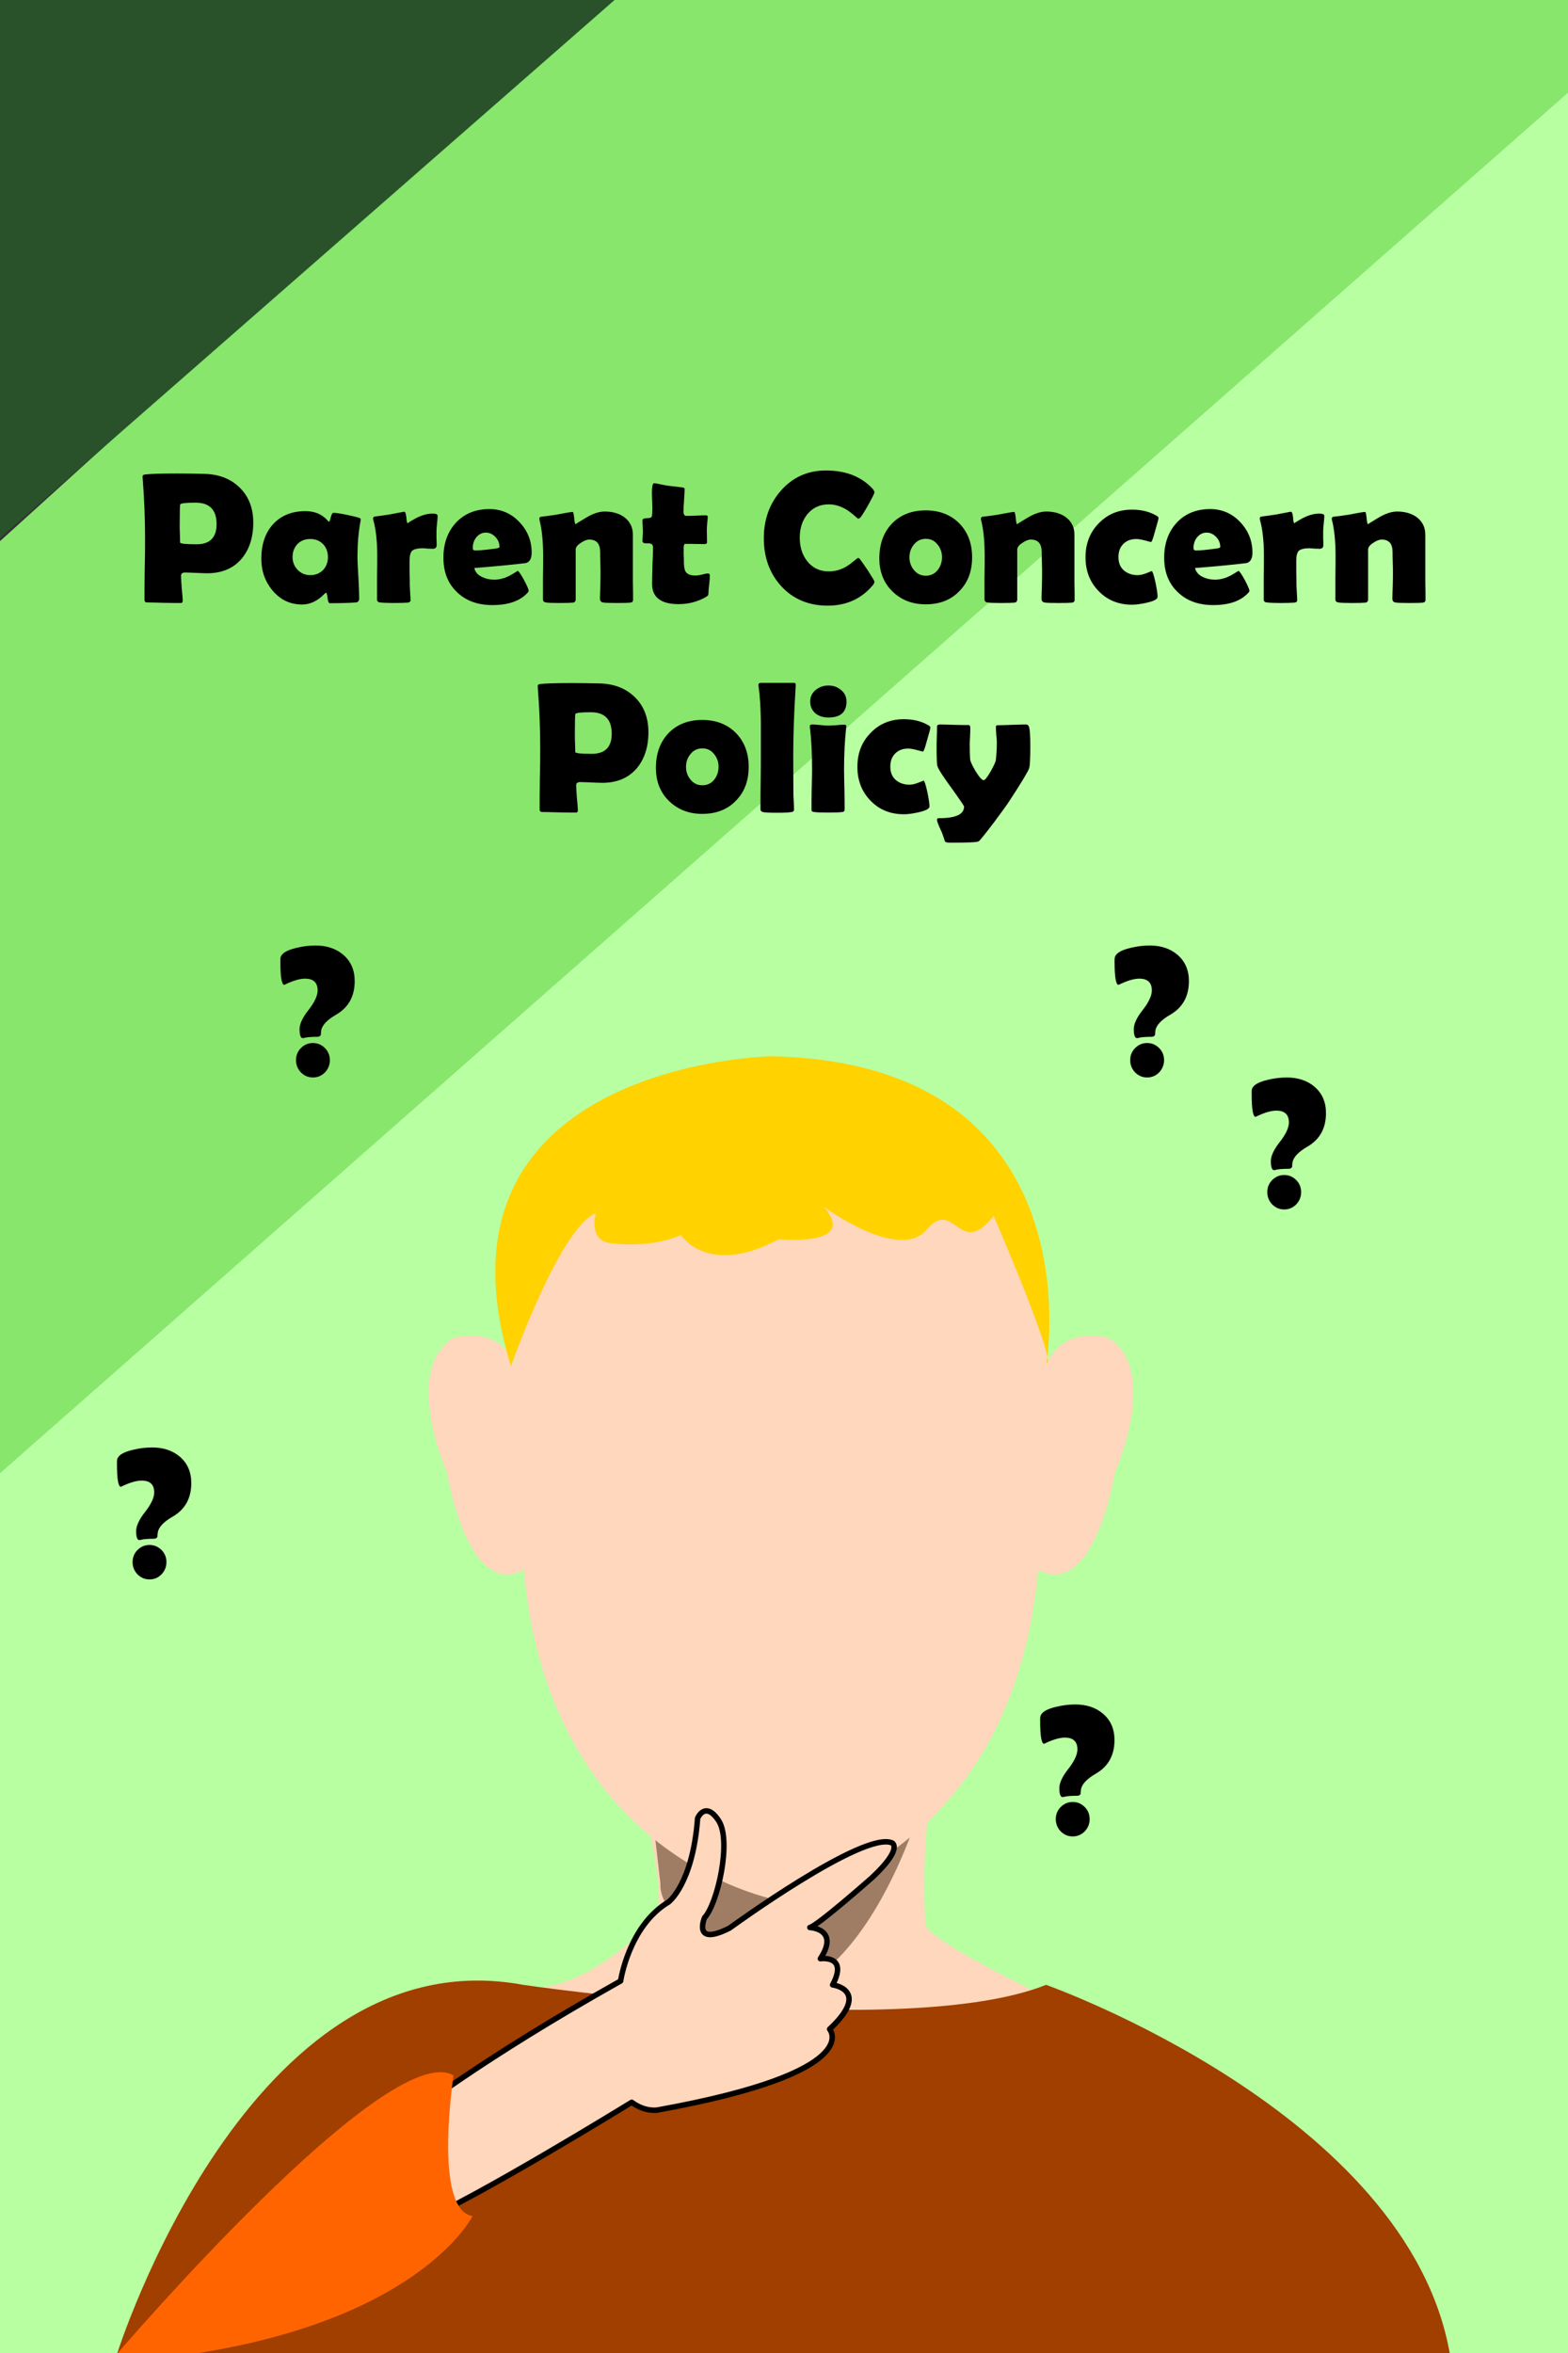 <?xml version="1.0" encoding="UTF-8" standalone="no"?>
<!DOCTYPE svg PUBLIC "-//W3C//DTD SVG 1.1//EN" "http://www.w3.org/Graphics/SVG/1.1/DTD/svg11.dtd">
<svg width="100%" height="100%" viewBox="0 0 100 150" version="1.1" xmlns="http://www.w3.org/2000/svg" xmlns:xlink="http://www.w3.org/1999/xlink" xml:space="preserve" xmlns:serif="http://www.serif.com/" style="fill-rule:evenodd;clip-rule:evenodd;stroke-linecap:round;stroke-linejoin:round;stroke-miterlimit:1.5;">
    <rect x="0" y="0" width="100" height="150" fill="#333333" stroke="none"/>
    <path d="M100,0L100,150L0,150L0,90.581L100,0Z" style="fill:rgb(184,255,162);"/>
    <g transform="matrix(1,0,0,1,1.42109e-14,-56.083)">
        <path d="M0,90.581L0,150L100,61.992L100,0" style="fill:rgb(136,230,108);"/>
    </g>
    <g transform="matrix(1,0,0,1,-3.241,3.812)">
        <g transform="matrix(12,0,0,12,11.833,34.593)">
            <path d="M0.63,-0.424C0.63,-0.345 0.609,-0.281 0.568,-0.232C0.524,-0.181 0.463,-0.155 0.385,-0.155C0.372,-0.155 0.352,-0.156 0.326,-0.157C0.3,-0.158 0.28,-0.159 0.267,-0.159C0.253,-0.159 0.246,-0.153 0.246,-0.141C0.246,-0.126 0.248,-0.104 0.25,-0.074C0.253,-0.045 0.255,-0.022 0.255,-0.008C0.255,-0 0.251,0.003 0.245,0.003C0.225,0.003 0.195,0.003 0.155,0.002C0.116,0.001 0.086,-0 0.066,-0C0.056,-0 0.052,-0.005 0.052,-0.014C0.052,-0.05 0.052,-0.105 0.053,-0.177C0.055,-0.249 0.055,-0.304 0.055,-0.34C0.055,-0.442 0.051,-0.549 0.042,-0.662L0.042,-0.669C0.041,-0.675 0.046,-0.679 0.056,-0.68C0.082,-0.683 0.138,-0.685 0.224,-0.685C0.275,-0.685 0.324,-0.684 0.371,-0.683C0.448,-0.681 0.51,-0.657 0.558,-0.61C0.606,-0.563 0.63,-0.501 0.63,-0.424ZM0.435,-0.416C0.435,-0.492 0.398,-0.53 0.324,-0.53C0.272,-0.53 0.245,-0.527 0.242,-0.521C0.24,-0.517 0.239,-0.479 0.239,-0.408C0.239,-0.398 0.239,-0.383 0.24,-0.364C0.241,-0.344 0.241,-0.329 0.241,-0.319C0.241,-0.312 0.271,-0.309 0.329,-0.309C0.4,-0.309 0.435,-0.345 0.435,-0.416Z" style="fill-rule:nonzero;"/>
        </g>
        <g transform="matrix(12,0,0,12,19.655,34.593)">
            <path d="M0.532,-0.244C0.532,-0.219 0.534,-0.182 0.537,-0.132C0.54,-0.083 0.541,-0.046 0.541,-0.021C0.541,-0.008 0.535,-0.001 0.524,-0C0.484,0.003 0.437,0.004 0.385,0.004C0.379,0.004 0.375,-0.005 0.373,-0.024C0.371,-0.042 0.368,-0.052 0.365,-0.052C0.363,-0.051 0.359,-0.048 0.355,-0.044C0.319,-0.007 0.279,0.011 0.238,0.011C0.174,0.011 0.122,-0.014 0.08,-0.064C0.041,-0.111 0.021,-0.167 0.021,-0.232C0.021,-0.307 0.041,-0.368 0.082,-0.414C0.124,-0.461 0.182,-0.485 0.256,-0.485C0.307,-0.485 0.347,-0.467 0.377,-0.431C0.378,-0.43 0.379,-0.429 0.38,-0.429C0.383,-0.429 0.387,-0.437 0.39,-0.452C0.394,-0.468 0.399,-0.476 0.404,-0.476C0.416,-0.476 0.439,-0.473 0.473,-0.466C0.505,-0.459 0.528,-0.454 0.542,-0.449C0.547,-0.447 0.549,-0.445 0.549,-0.441C0.549,-0.44 0.549,-0.437 0.548,-0.431C0.537,-0.372 0.532,-0.31 0.532,-0.244ZM0.375,-0.241C0.375,-0.269 0.366,-0.292 0.349,-0.31C0.331,-0.328 0.309,-0.337 0.281,-0.337C0.253,-0.337 0.23,-0.328 0.213,-0.31C0.196,-0.292 0.187,-0.269 0.187,-0.241C0.187,-0.215 0.196,-0.192 0.214,-0.173C0.233,-0.154 0.255,-0.145 0.281,-0.145C0.308,-0.145 0.331,-0.154 0.349,-0.172C0.366,-0.19 0.375,-0.213 0.375,-0.241Z" style="fill-rule:nonzero;"/>
        </g>
        <g transform="matrix(12,0,0,12,26.71,34.593)">
            <path d="M0.365,-0.304C0.365,-0.292 0.358,-0.285 0.344,-0.285C0.338,-0.285 0.329,-0.286 0.317,-0.286C0.305,-0.287 0.296,-0.288 0.291,-0.288C0.264,-0.288 0.245,-0.283 0.235,-0.275C0.226,-0.266 0.221,-0.249 0.221,-0.224C0.221,-0.21 0.221,-0.188 0.221,-0.16C0.222,-0.131 0.222,-0.11 0.222,-0.096C0.222,-0.087 0.223,-0.073 0.224,-0.054C0.225,-0.035 0.226,-0.021 0.226,-0.012C0.226,-0.004 0.221,-0 0.21,0.001C0.194,0.002 0.17,0.003 0.138,0.003C0.107,0.003 0.083,0.002 0.064,-0C0.053,-0.001 0.048,-0.007 0.048,-0.016C0.048,-0.042 0.048,-0.081 0.048,-0.133C0.049,-0.185 0.049,-0.224 0.049,-0.25C0.049,-0.326 0.042,-0.389 0.028,-0.439C0.027,-0.442 0.027,-0.444 0.027,-0.446C0.027,-0.451 0.029,-0.454 0.034,-0.456C0.052,-0.458 0.078,-0.462 0.113,-0.467C0.164,-0.477 0.191,-0.482 0.192,-0.482C0.198,-0.482 0.202,-0.472 0.204,-0.451C0.205,-0.431 0.208,-0.42 0.212,-0.42C0.208,-0.42 0.221,-0.429 0.252,-0.446C0.284,-0.463 0.314,-0.472 0.343,-0.472C0.361,-0.472 0.37,-0.468 0.37,-0.46C0.37,-0.451 0.369,-0.437 0.367,-0.42C0.365,-0.401 0.364,-0.388 0.364,-0.38C0.364,-0.37 0.364,-0.358 0.364,-0.342C0.365,-0.323 0.365,-0.31 0.365,-0.304Z" style="fill-rule:nonzero;"/>
        </g>
        <g transform="matrix(12,0,0,12,31.28,34.593)">
            <path d="M0.489,-0.265C0.489,-0.232 0.478,-0.214 0.457,-0.209C0.453,-0.208 0.42,-0.205 0.356,-0.198C0.318,-0.194 0.26,-0.189 0.184,-0.183C0.189,-0.162 0.202,-0.146 0.226,-0.135C0.244,-0.126 0.266,-0.121 0.29,-0.121C0.319,-0.121 0.348,-0.129 0.377,-0.145C0.39,-0.152 0.402,-0.16 0.415,-0.168C0.421,-0.165 0.433,-0.148 0.449,-0.118C0.465,-0.088 0.473,-0.069 0.473,-0.061C0.473,-0.059 0.471,-0.055 0.466,-0.05C0.426,-0.007 0.364,0.014 0.281,0.014C0.203,0.014 0.141,-0.008 0.093,-0.054C0.044,-0.1 0.02,-0.161 0.02,-0.238C0.02,-0.313 0.042,-0.374 0.085,-0.422C0.13,-0.471 0.19,-0.496 0.264,-0.496C0.327,-0.496 0.38,-0.473 0.423,-0.428C0.467,-0.382 0.489,-0.328 0.489,-0.265ZM0.318,-0.295C0.318,-0.315 0.311,-0.333 0.296,-0.348C0.282,-0.363 0.265,-0.371 0.245,-0.371C0.225,-0.371 0.208,-0.362 0.194,-0.345C0.182,-0.329 0.176,-0.311 0.176,-0.289C0.176,-0.28 0.18,-0.276 0.189,-0.276C0.214,-0.276 0.251,-0.28 0.302,-0.287C0.313,-0.289 0.318,-0.291 0.318,-0.295Z" style="fill-rule:nonzero;"/>
        </g>
        <g transform="matrix(12,0,0,12,37.292,34.593)">
            <path d="M0.527,-0.014C0.527,-0.005 0.522,-0 0.513,0.001C0.504,0.002 0.48,0.003 0.442,0.003C0.401,0.003 0.375,0.002 0.366,-0C0.356,-0.002 0.351,-0.009 0.351,-0.02C0.351,-0.035 0.352,-0.058 0.353,-0.089C0.354,-0.12 0.354,-0.144 0.354,-0.159C0.354,-0.171 0.354,-0.189 0.353,-0.213C0.352,-0.237 0.352,-0.255 0.352,-0.267C0.352,-0.312 0.333,-0.334 0.294,-0.334C0.281,-0.334 0.266,-0.328 0.25,-0.317C0.231,-0.305 0.222,-0.293 0.222,-0.281L0.222,-0.017C0.222,-0.006 0.217,-0 0.207,0.001C0.196,0.002 0.172,0.003 0.137,0.003C0.099,0.003 0.074,0.002 0.063,-0C0.053,-0.002 0.048,-0.007 0.048,-0.016C0.048,-0.042 0.048,-0.08 0.048,-0.131C0.049,-0.182 0.049,-0.22 0.049,-0.246C0.049,-0.327 0.042,-0.391 0.03,-0.437C0.029,-0.44 0.029,-0.442 0.029,-0.444C0.029,-0.45 0.031,-0.453 0.036,-0.455C0.057,-0.457 0.084,-0.461 0.118,-0.466C0.17,-0.476 0.199,-0.481 0.206,-0.481C0.209,-0.481 0.212,-0.47 0.214,-0.448C0.216,-0.426 0.219,-0.415 0.222,-0.415C0.219,-0.415 0.236,-0.426 0.275,-0.449C0.313,-0.472 0.347,-0.483 0.376,-0.483C0.417,-0.483 0.452,-0.473 0.479,-0.454C0.51,-0.431 0.526,-0.4 0.526,-0.36L0.526,-0.204C0.526,-0.183 0.526,-0.151 0.526,-0.109C0.527,-0.067 0.527,-0.035 0.527,-0.014Z" style="fill-rule:nonzero;"/>
        </g>
        <g transform="matrix(12,0,0,12,44.095,34.593)">
            <path d="M0.368,-0.143C0.368,-0.133 0.367,-0.118 0.365,-0.099C0.362,-0.079 0.361,-0.064 0.361,-0.055C0.361,-0.046 0.36,-0.04 0.358,-0.037C0.356,-0.035 0.351,-0.031 0.342,-0.026C0.3,-0.003 0.253,0.009 0.202,0.009C0.108,0.009 0.061,-0.027 0.061,-0.099C0.061,-0.121 0.062,-0.153 0.063,-0.196C0.065,-0.239 0.066,-0.271 0.066,-0.293C0.066,-0.307 0.058,-0.314 0.041,-0.314L0.035,-0.314C0.032,-0.314 0.03,-0.314 0.028,-0.314C0.016,-0.314 0.01,-0.318 0.01,-0.327C0.01,-0.332 0.01,-0.34 0.011,-0.351C0.012,-0.362 0.012,-0.37 0.012,-0.375C0.012,-0.382 0.012,-0.392 0.011,-0.406C0.01,-0.42 0.01,-0.431 0.01,-0.438C0.01,-0.444 0.02,-0.448 0.041,-0.448C0.053,-0.449 0.059,-0.452 0.06,-0.458C0.062,-0.47 0.063,-0.49 0.062,-0.517C0.061,-0.559 0.06,-0.579 0.06,-0.577C0.06,-0.614 0.064,-0.633 0.071,-0.633C0.08,-0.633 0.092,-0.631 0.108,-0.627C0.127,-0.623 0.14,-0.621 0.147,-0.62C0.164,-0.618 0.189,-0.615 0.222,-0.611C0.23,-0.61 0.234,-0.607 0.234,-0.603C0.234,-0.59 0.233,-0.57 0.231,-0.543C0.229,-0.517 0.228,-0.497 0.228,-0.484C0.228,-0.468 0.233,-0.46 0.242,-0.46C0.254,-0.46 0.271,-0.46 0.294,-0.461C0.317,-0.462 0.334,-0.463 0.346,-0.463C0.353,-0.463 0.357,-0.46 0.357,-0.456C0.357,-0.448 0.356,-0.437 0.354,-0.422C0.353,-0.407 0.352,-0.396 0.352,-0.388L0.353,-0.32C0.353,-0.313 0.348,-0.31 0.339,-0.31L0.273,-0.311L0.237,-0.311C0.232,-0.311 0.229,-0.304 0.229,-0.29L0.229,-0.255C0.23,-0.239 0.23,-0.228 0.23,-0.22C0.23,-0.193 0.233,-0.174 0.239,-0.164C0.248,-0.15 0.265,-0.143 0.291,-0.143C0.299,-0.143 0.311,-0.144 0.326,-0.148C0.341,-0.152 0.352,-0.154 0.358,-0.154C0.365,-0.154 0.368,-0.15 0.368,-0.143Z" style="fill-rule:nonzero;"/>
        </g>
        <g transform="matrix(12,0,0,12,51.63,34.593)">
            <path d="M0.615,-0.11C0.615,-0.105 0.612,-0.098 0.605,-0.09C0.545,-0.019 0.465,0.017 0.366,0.017C0.265,0.017 0.182,-0.018 0.119,-0.087C0.058,-0.154 0.027,-0.239 0.027,-0.341C0.027,-0.44 0.057,-0.524 0.117,-0.593C0.18,-0.665 0.26,-0.701 0.357,-0.701C0.462,-0.701 0.545,-0.669 0.605,-0.604C0.611,-0.597 0.615,-0.59 0.615,-0.585C0.615,-0.579 0.603,-0.556 0.581,-0.516C0.558,-0.476 0.544,-0.454 0.538,-0.449C0.535,-0.447 0.532,-0.445 0.528,-0.445C0.527,-0.445 0.519,-0.452 0.504,-0.465C0.486,-0.48 0.469,-0.493 0.452,-0.501C0.426,-0.514 0.4,-0.521 0.372,-0.521C0.324,-0.521 0.286,-0.503 0.257,-0.467C0.231,-0.434 0.218,-0.393 0.218,-0.344C0.218,-0.295 0.231,-0.253 0.257,-0.22C0.286,-0.183 0.324,-0.165 0.372,-0.165C0.4,-0.165 0.427,-0.171 0.453,-0.184C0.469,-0.192 0.486,-0.203 0.503,-0.218C0.518,-0.23 0.526,-0.236 0.527,-0.236C0.531,-0.236 0.534,-0.235 0.537,-0.231C0.542,-0.225 0.556,-0.205 0.58,-0.17C0.603,-0.134 0.615,-0.114 0.615,-0.11Z" style="fill-rule:nonzero;"/>
        </g>
        <g transform="matrix(12,0,0,12,59.106,34.593)">
            <path d="M0.511,-0.24C0.511,-0.166 0.489,-0.106 0.443,-0.06C0.398,-0.013 0.338,0.01 0.264,0.01C0.193,0.01 0.134,-0.013 0.087,-0.059C0.041,-0.104 0.018,-0.163 0.018,-0.234C0.018,-0.31 0.04,-0.371 0.084,-0.418C0.129,-0.465 0.189,-0.489 0.264,-0.489C0.338,-0.489 0.397,-0.466 0.443,-0.42C0.488,-0.374 0.511,-0.314 0.511,-0.24ZM0.351,-0.24C0.351,-0.266 0.343,-0.289 0.327,-0.308C0.311,-0.328 0.291,-0.338 0.265,-0.338C0.239,-0.338 0.218,-0.328 0.202,-0.308C0.186,-0.289 0.178,-0.266 0.178,-0.24C0.178,-0.214 0.186,-0.191 0.202,-0.172C0.218,-0.152 0.239,-0.142 0.265,-0.142C0.291,-0.142 0.312,-0.152 0.328,-0.172C0.343,-0.191 0.351,-0.214 0.351,-0.24Z" style="fill-rule:nonzero;"/>
        </g>
        <g transform="matrix(12,0,0,12,65.452,34.593)">
            <path d="M0.527,-0.014C0.527,-0.005 0.522,-0 0.513,0.001C0.504,0.002 0.48,0.003 0.442,0.003C0.401,0.003 0.375,0.002 0.366,-0C0.356,-0.002 0.351,-0.009 0.351,-0.02C0.351,-0.035 0.352,-0.058 0.353,-0.089C0.354,-0.12 0.354,-0.144 0.354,-0.159C0.354,-0.171 0.354,-0.189 0.353,-0.213C0.352,-0.237 0.352,-0.255 0.352,-0.267C0.352,-0.312 0.333,-0.334 0.294,-0.334C0.281,-0.334 0.266,-0.328 0.25,-0.317C0.231,-0.305 0.222,-0.293 0.222,-0.281L0.222,-0.017C0.222,-0.006 0.217,-0 0.207,0.001C0.196,0.002 0.172,0.003 0.137,0.003C0.099,0.003 0.074,0.002 0.063,-0C0.053,-0.002 0.048,-0.007 0.048,-0.016C0.048,-0.042 0.048,-0.08 0.048,-0.131C0.049,-0.182 0.049,-0.22 0.049,-0.246C0.049,-0.327 0.042,-0.391 0.03,-0.437C0.029,-0.44 0.029,-0.442 0.029,-0.444C0.029,-0.45 0.031,-0.453 0.036,-0.455C0.057,-0.457 0.084,-0.461 0.118,-0.466C0.17,-0.476 0.199,-0.481 0.206,-0.481C0.209,-0.481 0.212,-0.47 0.214,-0.448C0.216,-0.426 0.219,-0.415 0.222,-0.415C0.219,-0.415 0.236,-0.426 0.275,-0.449C0.313,-0.472 0.347,-0.483 0.376,-0.483C0.417,-0.483 0.452,-0.473 0.479,-0.454C0.51,-0.431 0.526,-0.4 0.526,-0.36L0.526,-0.204C0.526,-0.183 0.526,-0.151 0.526,-0.109C0.527,-0.067 0.527,-0.035 0.527,-0.014Z" style="fill-rule:nonzero;"/>
        </g>
        <g transform="matrix(12,0,0,12,72.255,34.593)">
            <path d="M0.365,-0.321C0.364,-0.321 0.355,-0.324 0.335,-0.329C0.316,-0.334 0.3,-0.337 0.288,-0.337C0.259,-0.337 0.236,-0.328 0.219,-0.311C0.201,-0.293 0.193,-0.27 0.193,-0.241C0.193,-0.211 0.202,-0.188 0.221,-0.171C0.24,-0.154 0.265,-0.145 0.295,-0.145C0.309,-0.145 0.325,-0.149 0.343,-0.156C0.361,-0.163 0.37,-0.167 0.369,-0.167C0.374,-0.167 0.381,-0.146 0.39,-0.105C0.398,-0.067 0.401,-0.042 0.401,-0.03C0.401,-0.017 0.381,-0.007 0.341,0.002C0.31,0.009 0.284,0.012 0.265,0.012C0.194,0.012 0.134,-0.012 0.088,-0.06C0.041,-0.108 0.018,-0.168 0.018,-0.24C0.018,-0.312 0.041,-0.372 0.088,-0.42C0.135,-0.469 0.194,-0.493 0.265,-0.493C0.314,-0.493 0.356,-0.483 0.393,-0.462C0.402,-0.457 0.406,-0.453 0.406,-0.449C0.406,-0.444 0.401,-0.425 0.391,-0.391C0.382,-0.358 0.376,-0.338 0.373,-0.332C0.371,-0.325 0.368,-0.321 0.365,-0.321Z" style="fill-rule:nonzero;"/>
        </g>
        <g transform="matrix(12,0,0,12,77.247,34.593)">
            <path d="M0.489,-0.265C0.489,-0.232 0.478,-0.214 0.457,-0.209C0.453,-0.208 0.42,-0.205 0.356,-0.198C0.318,-0.194 0.26,-0.189 0.184,-0.183C0.189,-0.162 0.202,-0.146 0.226,-0.135C0.244,-0.126 0.266,-0.121 0.29,-0.121C0.319,-0.121 0.348,-0.129 0.377,-0.145C0.39,-0.152 0.402,-0.16 0.415,-0.168C0.421,-0.165 0.433,-0.148 0.449,-0.118C0.465,-0.088 0.473,-0.069 0.473,-0.061C0.473,-0.059 0.471,-0.055 0.466,-0.05C0.426,-0.007 0.364,0.014 0.281,0.014C0.203,0.014 0.141,-0.008 0.093,-0.054C0.044,-0.1 0.02,-0.161 0.02,-0.238C0.02,-0.313 0.042,-0.374 0.085,-0.422C0.13,-0.471 0.19,-0.496 0.264,-0.496C0.327,-0.496 0.38,-0.473 0.423,-0.428C0.467,-0.382 0.489,-0.328 0.489,-0.265ZM0.318,-0.295C0.318,-0.315 0.311,-0.333 0.296,-0.348C0.282,-0.363 0.265,-0.371 0.245,-0.371C0.225,-0.371 0.208,-0.362 0.194,-0.345C0.182,-0.329 0.176,-0.311 0.176,-0.289C0.176,-0.28 0.18,-0.276 0.189,-0.276C0.214,-0.276 0.251,-0.28 0.302,-0.287C0.313,-0.289 0.318,-0.291 0.318,-0.295Z" style="fill-rule:nonzero;"/>
        </g>
        <g transform="matrix(12,0,0,12,83.259,34.593)">
            <path d="M0.365,-0.304C0.365,-0.292 0.358,-0.285 0.344,-0.285C0.338,-0.285 0.329,-0.286 0.317,-0.286C0.305,-0.287 0.296,-0.288 0.291,-0.288C0.264,-0.288 0.245,-0.283 0.235,-0.275C0.226,-0.266 0.221,-0.249 0.221,-0.224C0.221,-0.21 0.221,-0.188 0.221,-0.16C0.222,-0.131 0.222,-0.11 0.222,-0.096C0.222,-0.087 0.223,-0.073 0.224,-0.054C0.225,-0.035 0.226,-0.021 0.226,-0.012C0.226,-0.004 0.221,-0 0.21,0.001C0.194,0.002 0.17,0.003 0.138,0.003C0.107,0.003 0.083,0.002 0.064,-0C0.053,-0.001 0.048,-0.007 0.048,-0.016C0.048,-0.042 0.048,-0.081 0.048,-0.133C0.049,-0.185 0.049,-0.224 0.049,-0.25C0.049,-0.326 0.042,-0.389 0.028,-0.439C0.027,-0.442 0.027,-0.444 0.027,-0.446C0.027,-0.451 0.029,-0.454 0.034,-0.456C0.052,-0.458 0.078,-0.462 0.113,-0.467C0.164,-0.477 0.191,-0.482 0.192,-0.482C0.198,-0.482 0.202,-0.472 0.204,-0.451C0.205,-0.431 0.208,-0.42 0.212,-0.42C0.208,-0.42 0.221,-0.429 0.252,-0.446C0.284,-0.463 0.314,-0.472 0.343,-0.472C0.361,-0.472 0.37,-0.468 0.37,-0.46C0.37,-0.451 0.369,-0.437 0.367,-0.42C0.365,-0.401 0.364,-0.388 0.364,-0.38C0.364,-0.37 0.364,-0.358 0.364,-0.342C0.365,-0.323 0.365,-0.31 0.365,-0.304Z" style="fill-rule:nonzero;"/>
        </g>
        <g transform="matrix(12,0,0,12,87.829,34.593)">
            <path d="M0.527,-0.014C0.527,-0.005 0.522,-0 0.513,0.001C0.504,0.002 0.48,0.003 0.442,0.003C0.401,0.003 0.375,0.002 0.366,-0C0.356,-0.002 0.351,-0.009 0.351,-0.02C0.351,-0.035 0.352,-0.058 0.353,-0.089C0.354,-0.12 0.354,-0.144 0.354,-0.159C0.354,-0.171 0.354,-0.189 0.353,-0.213C0.352,-0.237 0.352,-0.255 0.352,-0.267C0.352,-0.312 0.333,-0.334 0.294,-0.334C0.281,-0.334 0.266,-0.328 0.25,-0.317C0.231,-0.305 0.222,-0.293 0.222,-0.281L0.222,-0.017C0.222,-0.006 0.217,-0 0.207,0.001C0.196,0.002 0.172,0.003 0.137,0.003C0.099,0.003 0.074,0.002 0.063,-0C0.053,-0.002 0.048,-0.007 0.048,-0.016C0.048,-0.042 0.048,-0.08 0.048,-0.131C0.049,-0.182 0.049,-0.22 0.049,-0.246C0.049,-0.327 0.042,-0.391 0.03,-0.437C0.029,-0.44 0.029,-0.442 0.029,-0.444C0.029,-0.45 0.031,-0.453 0.036,-0.455C0.057,-0.457 0.084,-0.461 0.118,-0.466C0.17,-0.476 0.199,-0.481 0.206,-0.481C0.209,-0.481 0.212,-0.47 0.214,-0.448C0.216,-0.426 0.219,-0.415 0.222,-0.415C0.219,-0.415 0.236,-0.426 0.275,-0.449C0.313,-0.472 0.347,-0.483 0.376,-0.483C0.417,-0.483 0.452,-0.473 0.479,-0.454C0.51,-0.431 0.526,-0.4 0.526,-0.36L0.526,-0.204C0.526,-0.183 0.526,-0.151 0.526,-0.109C0.527,-0.067 0.527,-0.035 0.527,-0.014Z" style="fill-rule:nonzero;"/>
        </g>
    </g>
    <g transform="matrix(1,0,0,1,11.239,-7.845)">
        <g transform="matrix(12,0,0,12,22.554,59.609)">
            <path d="M0.63,-0.424C0.63,-0.345 0.609,-0.281 0.568,-0.232C0.524,-0.181 0.463,-0.155 0.385,-0.155C0.372,-0.155 0.352,-0.156 0.326,-0.157C0.3,-0.158 0.28,-0.159 0.267,-0.159C0.253,-0.159 0.246,-0.153 0.246,-0.141C0.246,-0.126 0.248,-0.104 0.25,-0.074C0.253,-0.045 0.255,-0.022 0.255,-0.008C0.255,-0 0.251,0.003 0.245,0.003C0.225,0.003 0.195,0.003 0.155,0.002C0.116,0.001 0.086,-0 0.066,-0C0.056,-0 0.052,-0.005 0.052,-0.014C0.052,-0.05 0.052,-0.105 0.053,-0.177C0.055,-0.249 0.055,-0.304 0.055,-0.34C0.055,-0.442 0.051,-0.549 0.042,-0.662L0.042,-0.669C0.041,-0.675 0.046,-0.679 0.056,-0.68C0.082,-0.683 0.138,-0.685 0.224,-0.685C0.275,-0.685 0.324,-0.684 0.371,-0.683C0.448,-0.681 0.51,-0.657 0.558,-0.61C0.606,-0.563 0.63,-0.501 0.63,-0.424ZM0.435,-0.416C0.435,-0.492 0.398,-0.53 0.324,-0.53C0.272,-0.53 0.245,-0.527 0.242,-0.521C0.24,-0.517 0.239,-0.479 0.239,-0.408C0.239,-0.398 0.239,-0.383 0.24,-0.364C0.241,-0.344 0.241,-0.329 0.241,-0.319C0.241,-0.312 0.271,-0.309 0.329,-0.309C0.4,-0.309 0.435,-0.345 0.435,-0.416Z" style="fill-rule:nonzero;"/>
        </g>
        <g transform="matrix(12,0,0,12,30.376,59.609)">
            <path d="M0.511,-0.24C0.511,-0.166 0.489,-0.106 0.443,-0.06C0.398,-0.013 0.338,0.01 0.264,0.01C0.193,0.01 0.134,-0.013 0.087,-0.059C0.041,-0.104 0.018,-0.163 0.018,-0.234C0.018,-0.31 0.04,-0.371 0.084,-0.418C0.129,-0.465 0.189,-0.489 0.264,-0.489C0.338,-0.489 0.397,-0.466 0.443,-0.42C0.488,-0.374 0.511,-0.314 0.511,-0.24ZM0.351,-0.24C0.351,-0.266 0.343,-0.289 0.327,-0.308C0.311,-0.328 0.291,-0.338 0.265,-0.338C0.239,-0.338 0.218,-0.328 0.202,-0.308C0.186,-0.289 0.178,-0.266 0.178,-0.24C0.178,-0.214 0.186,-0.191 0.202,-0.172C0.218,-0.152 0.239,-0.142 0.265,-0.142C0.291,-0.142 0.312,-0.152 0.328,-0.172C0.343,-0.191 0.351,-0.214 0.351,-0.24Z" style="fill-rule:nonzero;"/>
        </g>
        <g transform="matrix(12,0,0,12,36.722,59.609)">
            <path d="M0.219,-0.294C0.219,-0.205 0.22,-0.137 0.22,-0.089C0.22,-0.082 0.221,-0.069 0.222,-0.051C0.223,-0.034 0.223,-0.021 0.223,-0.012C0.223,-0.005 0.219,-0.001 0.211,-0C0.196,0.003 0.17,0.004 0.132,0.004C0.093,0.004 0.068,0.003 0.057,-0C0.05,-0.002 0.046,-0.006 0.045,-0.013L0.045,-0.034C0.045,-0.063 0.045,-0.107 0.046,-0.164C0.047,-0.222 0.047,-0.265 0.047,-0.294C0.047,-0.431 0.047,-0.493 0.047,-0.481C0.046,-0.553 0.042,-0.615 0.035,-0.667C0.035,-0.671 0.034,-0.673 0.034,-0.675C0.034,-0.682 0.038,-0.686 0.047,-0.686L0.221,-0.686C0.229,-0.686 0.233,-0.683 0.232,-0.676L0.232,-0.667C0.223,-0.526 0.219,-0.402 0.219,-0.294Z" style="fill-rule:nonzero;"/>
        </g>
        <g transform="matrix(12,0,0,12,39.927,59.609)">
            <path d="M0.235,-0.587C0.235,-0.53 0.203,-0.502 0.139,-0.502C0.112,-0.502 0.089,-0.509 0.071,-0.523C0.052,-0.539 0.042,-0.56 0.042,-0.587C0.042,-0.612 0.052,-0.633 0.072,-0.649C0.091,-0.664 0.113,-0.672 0.139,-0.672C0.165,-0.672 0.187,-0.664 0.205,-0.649C0.225,-0.633 0.235,-0.612 0.235,-0.587ZM0.222,-0.224C0.222,-0.2 0.223,-0.165 0.224,-0.118C0.225,-0.071 0.225,-0.036 0.225,-0.012C0.225,-0.005 0.221,-0.001 0.213,-0C0.202,0.002 0.177,0.003 0.138,0.003C0.099,0.003 0.074,0.002 0.063,-0C0.056,-0.001 0.051,-0.003 0.05,-0.006C0.049,-0.008 0.049,-0.013 0.049,-0.021C0.049,-0.043 0.049,-0.077 0.05,-0.122C0.051,-0.167 0.052,-0.201 0.052,-0.224C0.052,-0.317 0.048,-0.39 0.041,-0.445C0.04,-0.45 0.04,-0.453 0.04,-0.455C0.04,-0.462 0.044,-0.465 0.053,-0.465C0.062,-0.465 0.076,-0.464 0.095,-0.462C0.114,-0.46 0.128,-0.459 0.137,-0.459C0.147,-0.459 0.161,-0.46 0.18,-0.461C0.199,-0.463 0.213,-0.464 0.222,-0.464C0.23,-0.464 0.234,-0.461 0.234,-0.454C0.234,-0.453 0.234,-0.45 0.233,-0.445C0.226,-0.381 0.222,-0.308 0.222,-0.224Z" style="fill-rule:nonzero;"/>
        </g>
        <g transform="matrix(12,0,0,12,43.226,59.609)">
            <path d="M0.365,-0.321C0.364,-0.321 0.355,-0.324 0.335,-0.329C0.316,-0.334 0.3,-0.337 0.288,-0.337C0.259,-0.337 0.236,-0.328 0.219,-0.311C0.201,-0.293 0.193,-0.27 0.193,-0.241C0.193,-0.211 0.202,-0.188 0.221,-0.171C0.24,-0.154 0.265,-0.145 0.295,-0.145C0.309,-0.145 0.325,-0.149 0.343,-0.156C0.361,-0.163 0.37,-0.167 0.369,-0.167C0.374,-0.167 0.381,-0.146 0.39,-0.105C0.398,-0.067 0.401,-0.042 0.401,-0.03C0.401,-0.017 0.381,-0.007 0.341,0.002C0.31,0.009 0.284,0.012 0.265,0.012C0.194,0.012 0.134,-0.012 0.088,-0.06C0.041,-0.108 0.018,-0.168 0.018,-0.24C0.018,-0.312 0.041,-0.372 0.088,-0.42C0.135,-0.469 0.194,-0.493 0.265,-0.493C0.314,-0.493 0.356,-0.483 0.393,-0.462C0.402,-0.457 0.406,-0.453 0.406,-0.449C0.406,-0.444 0.401,-0.425 0.391,-0.391C0.382,-0.358 0.376,-0.338 0.373,-0.332C0.371,-0.325 0.368,-0.321 0.365,-0.321Z" style="fill-rule:nonzero;"/>
        </g>
        <g transform="matrix(12,0,0,12,48.218,59.609)">
            <path d="M0.521,-0.348C0.521,-0.285 0.519,-0.247 0.515,-0.233C0.51,-0.217 0.475,-0.158 0.408,-0.056C0.398,-0.04 0.371,-0.003 0.328,0.055C0.28,0.118 0.253,0.152 0.246,0.156C0.238,0.161 0.188,0.163 0.096,0.163C0.082,0.163 0.073,0.161 0.068,0.158C0.064,0.145 0.058,0.129 0.052,0.111C0.047,0.099 0.041,0.088 0.036,0.076C0.029,0.059 0.025,0.048 0.025,0.042C0.025,0.036 0.028,0.033 0.033,0.033C0.124,0.033 0.169,0.013 0.169,-0.029C0.169,-0.032 0.147,-0.065 0.103,-0.126C0.057,-0.189 0.031,-0.229 0.027,-0.245C0.024,-0.255 0.023,-0.288 0.023,-0.346C0.023,-0.358 0.023,-0.376 0.024,-0.399C0.025,-0.423 0.025,-0.44 0.025,-0.452C0.025,-0.461 0.03,-0.465 0.041,-0.465C0.058,-0.465 0.083,-0.464 0.116,-0.463C0.15,-0.462 0.175,-0.462 0.192,-0.462C0.199,-0.462 0.202,-0.457 0.202,-0.447C0.202,-0.438 0.202,-0.424 0.201,-0.406C0.2,-0.387 0.199,-0.373 0.199,-0.364C0.199,-0.323 0.2,-0.295 0.201,-0.281C0.202,-0.269 0.212,-0.248 0.23,-0.217C0.25,-0.185 0.264,-0.169 0.273,-0.169C0.28,-0.169 0.293,-0.185 0.311,-0.217C0.328,-0.247 0.337,-0.267 0.338,-0.278C0.341,-0.306 0.343,-0.338 0.343,-0.371C0.343,-0.38 0.342,-0.393 0.34,-0.411C0.339,-0.429 0.338,-0.443 0.338,-0.452C0.338,-0.458 0.341,-0.461 0.348,-0.461C0.365,-0.461 0.39,-0.462 0.423,-0.463C0.456,-0.464 0.48,-0.465 0.497,-0.465C0.506,-0.465 0.511,-0.461 0.514,-0.452C0.519,-0.437 0.521,-0.403 0.521,-0.348Z" style="fill-rule:nonzero;"/>
        </g>
    </g>
    <g transform="matrix(1.15,0,0,1.512,0,4.41902e-15)">
        <path d="M0,0L34.082,0L0,22.681L0,0Z" style="fill:rgb(41,82,43);"/>
    </g>
    <g transform="matrix(0.851,0,0,0.851,7.455,22.366)">
        <g transform="matrix(0.466,0,0,0.499,-19.915,2.578)">
            <path d="M126.652,210.16C126.652,210.16 131.634,227.482 129.265,229.921C129.265,229.921 119.333,241.144 108.111,240.656C108.111,240.656 131.287,285.407 141.29,286.139L160.563,286.383C160.563,286.383 179.104,271.745 192.278,241.982C192.278,241.982 171.489,232.711 172.735,230.759C172.735,230.759 172.053,218.805 173.749,211.486L126.652,210.16Z" style="fill:rgb(254,215,188);"/>
        </g>
        <g transform="matrix(0.466,0,0,0.595,-19.915,-16.422)">
            <path d="M173.749,206.212C173.749,206.212 166.695,230.078 149.92,234.575C149.92,234.575 129.647,226.456 130.146,220.585L128.897,212.091C128.897,212.091 143.53,198.209 173.749,206.212Z" style="fill:rgb(159,125,101);"/>
        </g>
        <g transform="matrix(0.466,0,0,0.466,-19.915,11.977)">
            <path d="M106.734,136.849C106.734,136.849 102.255,91.582 150,91.105L150,223.571C150,223.571 112.452,217.853 108.164,170.203C108.164,170.203 100.064,176.398 95.775,154.479C95.775,154.479 88.628,138.278 96.728,133.037C96.728,133.037 103.399,130.654 106.734,136.849Z" style="fill:rgb(254,215,188);"/>
        </g>
        <g transform="matrix(-0.466,0,0,0.466,119.449,11.977)">
            <path d="M106.734,136.849C106.734,136.849 102.255,91.582 150,91.105L150,223.571C150,223.571 112.452,217.853 108.164,170.203C108.164,170.203 100.064,176.398 95.775,154.479C95.775,154.479 88.628,138.278 96.728,133.037C96.728,133.037 103.399,130.654 106.734,136.849Z" style="fill:rgb(254,215,188);"/>
        </g>
        <g transform="matrix(0.333,0,0,0.344,-2.84217e-14,46.883)">
            <path d="M209.118,219.533C209.118,219.533 290.58,247.403 300,300L0,300C0,300 29.721,208.451 91.426,219.533C91.426,219.533 177.431,231.799 209.118,219.533Z" style="fill:rgb(160,63,0);"/>
        </g>
        <g transform="matrix(0.786,0,0,0.786,-75.269,-61.976)">
            <path d="M123.906,246.875C123.906,246.875 130.396,241.723 143.789,234.212C143.789,234.212 144.556,228.956 148.368,226.679C148.368,226.679 150.67,224.955 151.131,218.698C151.131,218.698 151.847,216.994 153.126,218.913C154.405,220.832 153.024,226.869 151.796,228.174C151.796,228.174 150.594,230.987 154.175,229.171C154.175,229.171 166.975,219.84 169.679,221.055C169.679,221.055 170.751,221.566 167.778,224.348C167.778,224.348 162.565,228.953 161.83,229.113C161.83,229.113 164.706,229.241 162.836,232.087C162.836,232.087 165.539,231.703 164.004,234.581C164.004,234.581 167.714,235.061 163.717,238.802C163.717,238.802 167.296,242.895 147.31,246.508C147.31,246.508 146.159,246.732 144.848,245.773C144.848,245.773 129.629,255.135 124.553,257.175L123.906,246.875Z" style="fill:rgb(254,215,188);stroke:black;stroke-width:0.52px;"/>
        </g>
        <g transform="matrix(0.849,0,0,0.819,-72.23,-24.946)">
            <path d="M114.794,188.199C114.794,188.199 112.964,200.509 116.471,201.063C116.471,201.063 112.049,210.383 92.075,213.624L85.127,213.624C85.127,213.624 109,184.692 114.794,188.199Z" style="fill:rgb(255,100,0);"/>
        </g>
        <g transform="matrix(0.804,0,0,0.786,155.843,-44.644)">
            <path d="M-157.103,153.565C-157.103,153.565 -152.598,140.423 -149.202,138.992C-149.202,138.992 -149.971,141.725 -147.629,141.855C-147.629,141.855 -144.246,142.375 -141.253,141.074C-141.253,141.074 -138.777,145.108 -132.143,141.464C-132.143,141.464 -124.599,142.245 -127.982,138.342C-127.982,138.342 -120.955,143.676 -118.353,140.554C-115.751,137.431 -115.361,143.416 -112.108,139.252C-112.108,139.252 -106.162,153.305 -107.183,153.305C-107.183,153.305 -102.46,124.68 -132.851,124.029C-132.851,124.029 -165.797,124.68 -157.103,153.565Z" style="fill:rgb(255,210,0);"/>
        </g>
    </g>
    <g transform="matrix(12,0,0,12,79.657,76.957)">
        <path d="M0.409,-0.5C0.409,-0.419 0.376,-0.36 0.311,-0.322C0.262,-0.294 0.235,-0.265 0.231,-0.237C0.23,-0.229 0.229,-0.222 0.229,-0.214C0.226,-0.208 0.22,-0.204 0.211,-0.204C0.178,-0.204 0.154,-0.202 0.14,-0.198C0.137,-0.197 0.135,-0.197 0.133,-0.197C0.122,-0.197 0.116,-0.213 0.116,-0.245C0.116,-0.272 0.132,-0.307 0.164,-0.347C0.196,-0.388 0.212,-0.423 0.212,-0.45C0.212,-0.492 0.19,-0.513 0.145,-0.513C0.117,-0.513 0.08,-0.502 0.035,-0.48C0.021,-0.48 0.014,-0.521 0.014,-0.604C0.014,-0.614 0.014,-0.62 0.015,-0.625C0.02,-0.647 0.047,-0.664 0.097,-0.676C0.133,-0.685 0.168,-0.689 0.201,-0.689C0.26,-0.689 0.309,-0.673 0.348,-0.64C0.389,-0.605 0.409,-0.558 0.409,-0.5ZM0.277,-0.08C0.277,-0.055 0.268,-0.033 0.251,-0.015C0.233,0.003 0.212,0.012 0.187,0.012C0.162,0.012 0.141,0.003 0.123,-0.015C0.106,-0.033 0.097,-0.055 0.097,-0.08C0.097,-0.105 0.106,-0.127 0.123,-0.144C0.141,-0.162 0.162,-0.171 0.187,-0.171C0.212,-0.171 0.233,-0.162 0.251,-0.144C0.268,-0.127 0.277,-0.105 0.277,-0.08Z" style="fill-rule:nonzero;"/>
    </g>
    <g transform="matrix(12,0,0,12,7.291,100.541)">
        <path d="M0.409,-0.5C0.409,-0.419 0.376,-0.36 0.311,-0.322C0.262,-0.294 0.235,-0.265 0.231,-0.237C0.23,-0.229 0.229,-0.222 0.229,-0.214C0.226,-0.208 0.22,-0.204 0.211,-0.204C0.178,-0.204 0.154,-0.202 0.14,-0.198C0.137,-0.197 0.135,-0.197 0.133,-0.197C0.122,-0.197 0.116,-0.213 0.116,-0.245C0.116,-0.272 0.132,-0.307 0.164,-0.347C0.196,-0.388 0.212,-0.423 0.212,-0.45C0.212,-0.492 0.19,-0.513 0.145,-0.513C0.117,-0.513 0.08,-0.502 0.035,-0.48C0.021,-0.48 0.014,-0.521 0.014,-0.604C0.014,-0.614 0.014,-0.62 0.015,-0.625C0.02,-0.647 0.047,-0.664 0.097,-0.676C0.133,-0.685 0.168,-0.689 0.201,-0.689C0.26,-0.689 0.309,-0.673 0.348,-0.64C0.389,-0.605 0.409,-0.558 0.409,-0.5ZM0.277,-0.08C0.277,-0.055 0.268,-0.033 0.251,-0.015C0.233,0.003 0.212,0.012 0.187,0.012C0.162,0.012 0.141,0.003 0.123,-0.015C0.106,-0.033 0.097,-0.055 0.097,-0.08C0.097,-0.105 0.106,-0.127 0.123,-0.144C0.141,-0.162 0.162,-0.171 0.187,-0.171C0.212,-0.171 0.233,-0.162 0.251,-0.144C0.268,-0.127 0.277,-0.105 0.277,-0.08Z" style="fill-rule:nonzero;"/>
    </g>
    <g transform="matrix(12,0,0,12,70.915,68.543)">
        <path d="M0.409,-0.5C0.409,-0.419 0.376,-0.36 0.311,-0.322C0.262,-0.294 0.235,-0.265 0.231,-0.237C0.23,-0.229 0.229,-0.222 0.229,-0.214C0.226,-0.208 0.22,-0.204 0.211,-0.204C0.178,-0.204 0.154,-0.202 0.14,-0.198C0.137,-0.197 0.135,-0.197 0.133,-0.197C0.122,-0.197 0.116,-0.213 0.116,-0.245C0.116,-0.272 0.132,-0.307 0.164,-0.347C0.196,-0.388 0.212,-0.423 0.212,-0.45C0.212,-0.492 0.19,-0.513 0.145,-0.513C0.117,-0.513 0.08,-0.502 0.035,-0.48C0.021,-0.48 0.014,-0.521 0.014,-0.604C0.014,-0.614 0.014,-0.62 0.015,-0.625C0.02,-0.647 0.047,-0.664 0.097,-0.676C0.133,-0.685 0.168,-0.689 0.201,-0.689C0.26,-0.689 0.309,-0.673 0.348,-0.64C0.389,-0.605 0.409,-0.558 0.409,-0.5ZM0.277,-0.08C0.277,-0.055 0.268,-0.033 0.251,-0.015C0.233,0.003 0.212,0.012 0.187,0.012C0.162,0.012 0.141,0.003 0.123,-0.015C0.106,-0.033 0.097,-0.055 0.097,-0.08C0.097,-0.105 0.106,-0.127 0.123,-0.144C0.141,-0.162 0.162,-0.171 0.187,-0.171C0.212,-0.171 0.233,-0.162 0.251,-0.144C0.268,-0.127 0.277,-0.105 0.277,-0.08Z" style="fill-rule:nonzero;"/>
    </g>
    <g transform="matrix(12,0,0,12,66.169,116.925)">
        <path d="M0.409,-0.5C0.409,-0.419 0.376,-0.36 0.311,-0.322C0.262,-0.294 0.235,-0.265 0.231,-0.237C0.23,-0.229 0.229,-0.222 0.229,-0.214C0.226,-0.208 0.22,-0.204 0.211,-0.204C0.178,-0.204 0.154,-0.202 0.14,-0.198C0.137,-0.197 0.135,-0.197 0.133,-0.197C0.122,-0.197 0.116,-0.213 0.116,-0.245C0.116,-0.272 0.132,-0.307 0.164,-0.347C0.196,-0.388 0.212,-0.423 0.212,-0.45C0.212,-0.492 0.19,-0.513 0.145,-0.513C0.117,-0.513 0.08,-0.502 0.035,-0.48C0.021,-0.48 0.014,-0.521 0.014,-0.604C0.014,-0.614 0.014,-0.62 0.015,-0.625C0.02,-0.647 0.047,-0.664 0.097,-0.676C0.133,-0.685 0.168,-0.689 0.201,-0.689C0.26,-0.689 0.309,-0.673 0.348,-0.64C0.389,-0.605 0.409,-0.558 0.409,-0.5ZM0.277,-0.08C0.277,-0.055 0.268,-0.033 0.251,-0.015C0.233,0.003 0.212,0.012 0.187,0.012C0.162,0.012 0.141,0.003 0.123,-0.015C0.106,-0.033 0.097,-0.055 0.097,-0.08C0.097,-0.105 0.106,-0.127 0.123,-0.144C0.141,-0.162 0.162,-0.171 0.187,-0.171C0.212,-0.171 0.233,-0.162 0.251,-0.144C0.268,-0.127 0.277,-0.105 0.277,-0.08Z" style="fill-rule:nonzero;"/>
    </g>
    <g transform="matrix(12,0,0,12,17.713,68.543)">
        <path d="M0.409,-0.5C0.409,-0.419 0.376,-0.36 0.311,-0.322C0.262,-0.294 0.235,-0.265 0.231,-0.237C0.23,-0.229 0.229,-0.222 0.229,-0.214C0.226,-0.208 0.22,-0.204 0.211,-0.204C0.178,-0.204 0.154,-0.202 0.14,-0.198C0.137,-0.197 0.135,-0.197 0.133,-0.197C0.122,-0.197 0.116,-0.213 0.116,-0.245C0.116,-0.272 0.132,-0.307 0.164,-0.347C0.196,-0.388 0.212,-0.423 0.212,-0.45C0.212,-0.492 0.19,-0.513 0.145,-0.513C0.117,-0.513 0.08,-0.502 0.035,-0.48C0.021,-0.48 0.014,-0.521 0.014,-0.604C0.014,-0.614 0.014,-0.62 0.015,-0.625C0.02,-0.647 0.047,-0.664 0.097,-0.676C0.133,-0.685 0.168,-0.689 0.201,-0.689C0.26,-0.689 0.309,-0.673 0.348,-0.64C0.389,-0.605 0.409,-0.558 0.409,-0.5ZM0.277,-0.08C0.277,-0.055 0.268,-0.033 0.251,-0.015C0.233,0.003 0.212,0.012 0.187,0.012C0.162,0.012 0.141,0.003 0.123,-0.015C0.106,-0.033 0.097,-0.055 0.097,-0.08C0.097,-0.105 0.106,-0.127 0.123,-0.144C0.141,-0.162 0.162,-0.171 0.187,-0.171C0.212,-0.171 0.233,-0.162 0.251,-0.144C0.268,-0.127 0.277,-0.105 0.277,-0.08Z" style="fill-rule:nonzero;"/>
    </g>
</svg>
